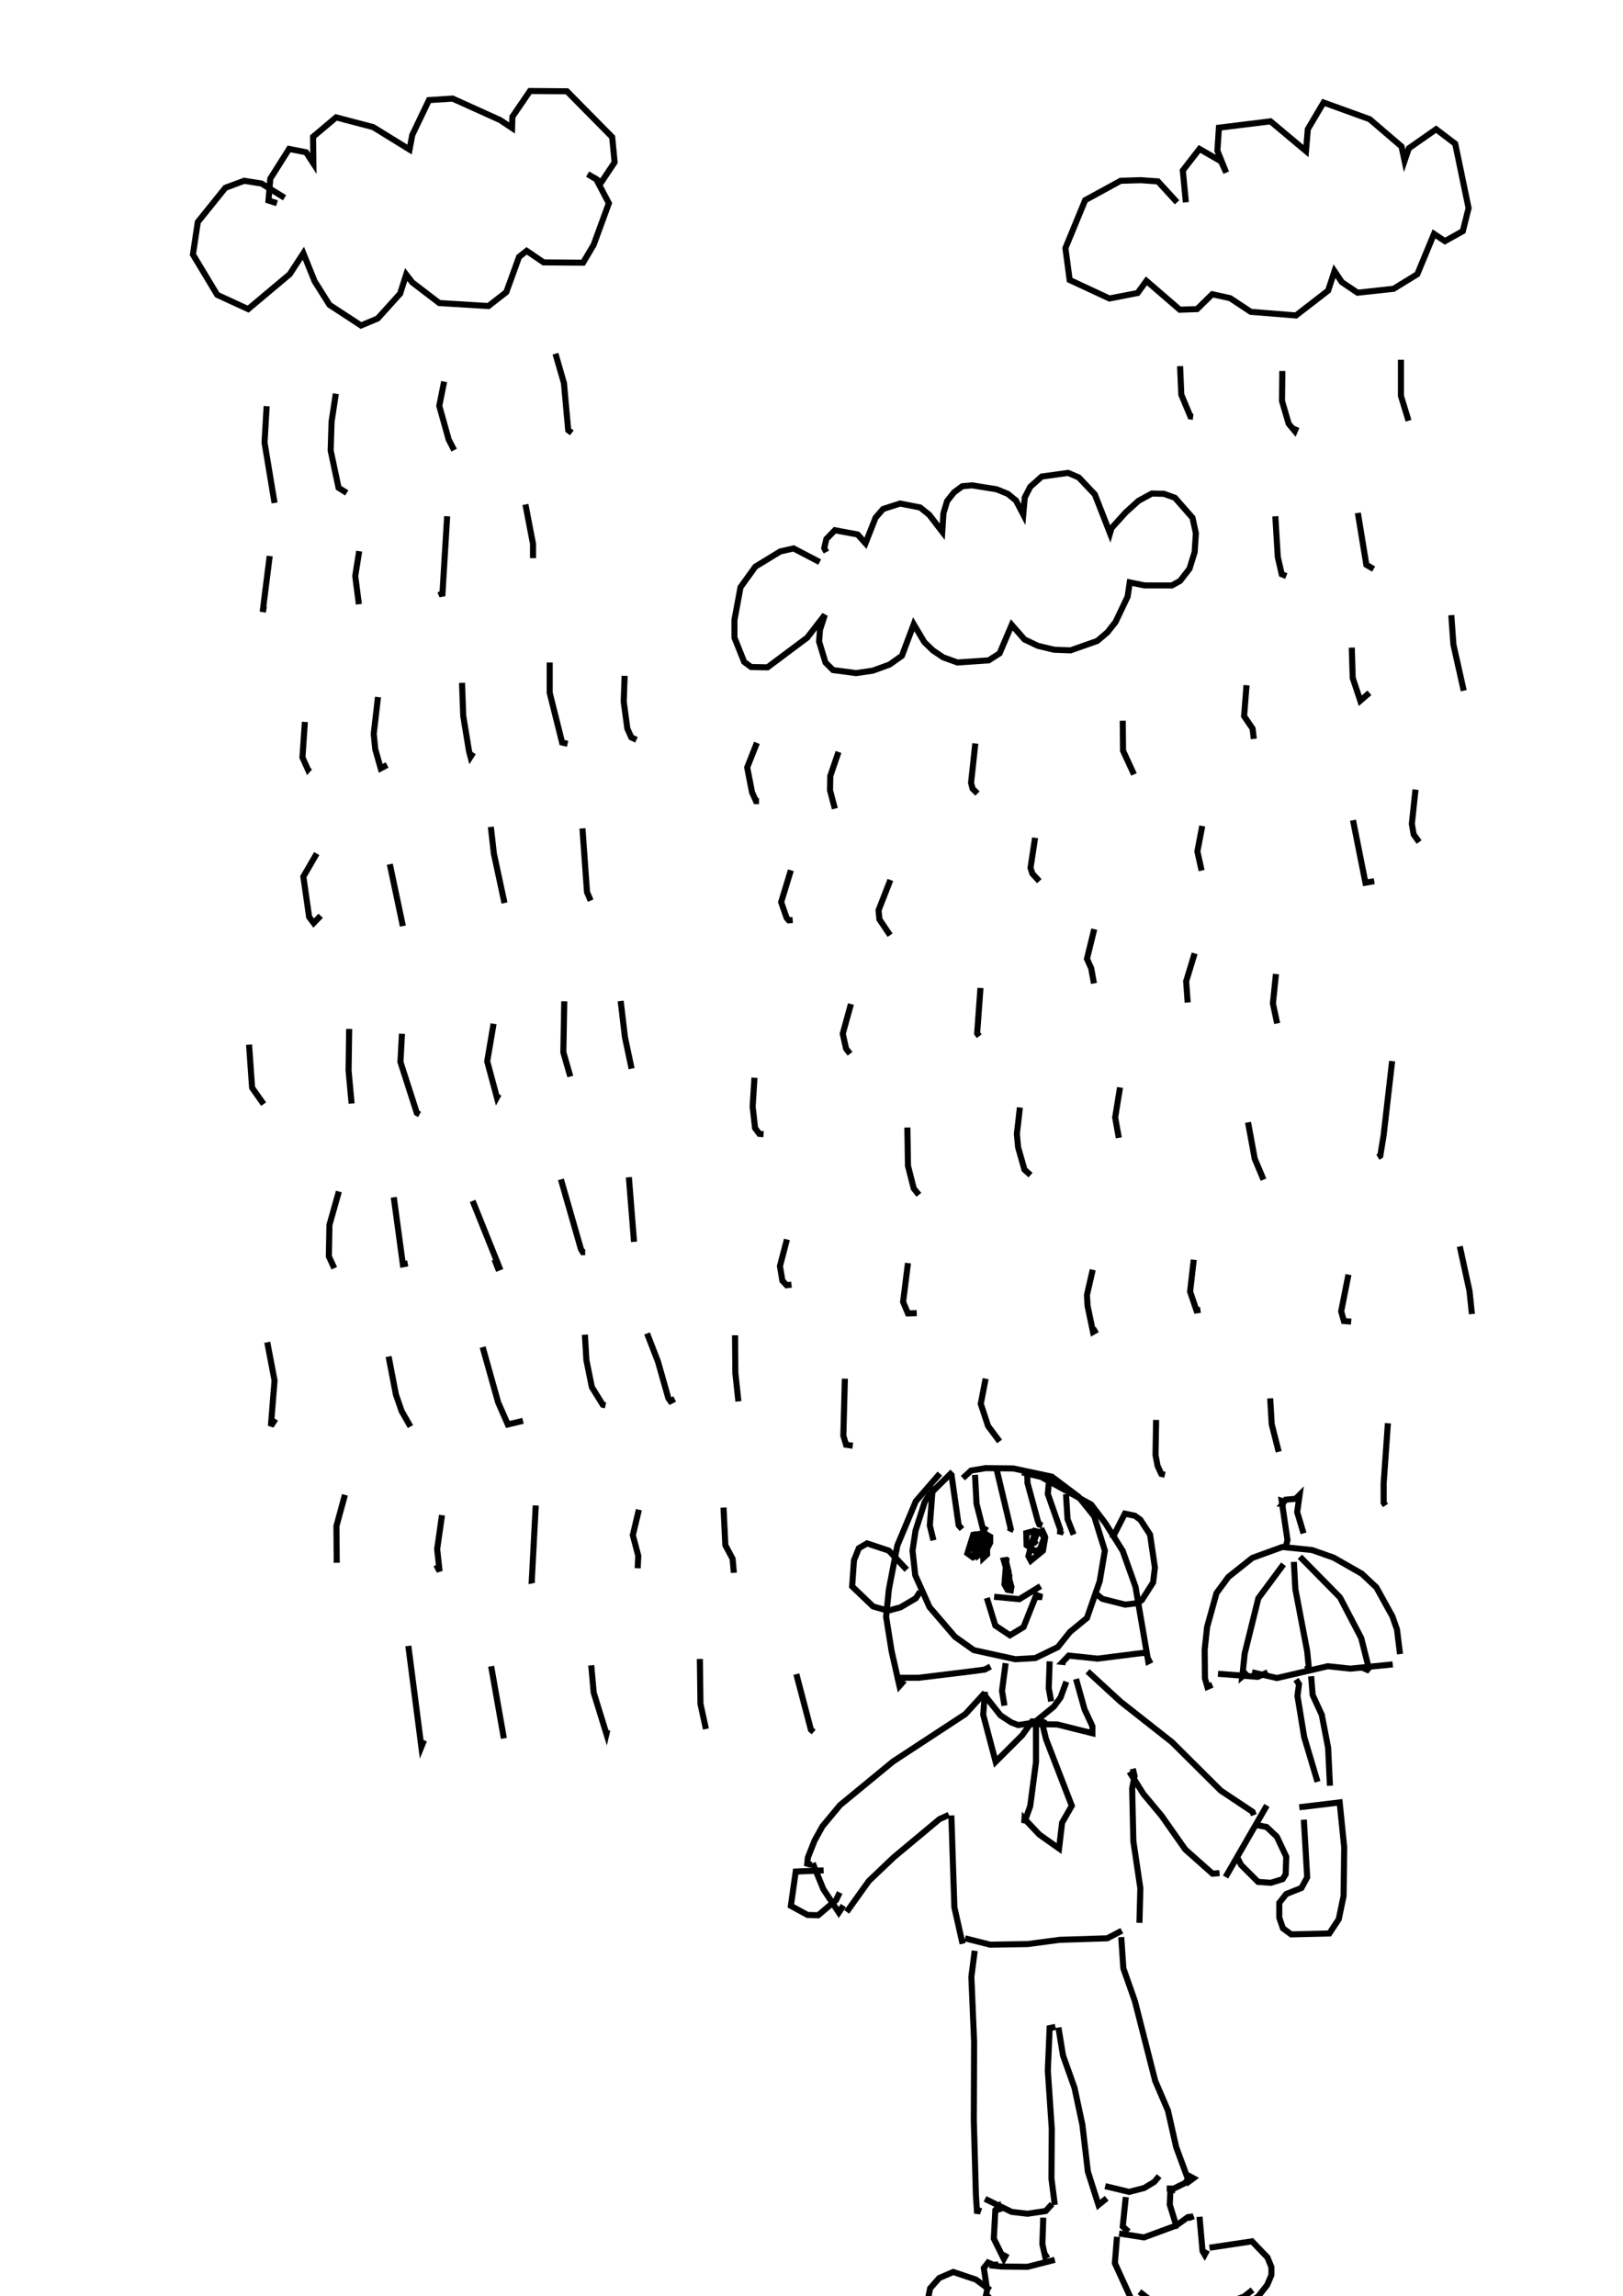 <?xml version="1.0" encoding="utf-8"?>
<!-- Generator: Adobe Illustrator 26.2.1, SVG Export Plug-In . SVG Version: 6.00 Build 0)  -->
<svg version="1.1" xmlns="http://www.w3.org/2000/svg" xmlns:xlink="http://www.w3.org/1999/xlink" x="0px" y="0px"
	 viewBox="0 0 535 757" style="enable-background:new 0 0 535 757;" xml:space="preserve">
<style type="text/css">
	.st0{fill:#FFFFFF;}
	.st1{fill:none;stroke:#000000;stroke-width:2;}
</style>
<g id="레이어_1" xmlns:ev="http://www.w3.org/2001/xml-events">
	<rect class="st0" width="535" height="757"/>
	<rect class="st0" width="535" height="757"/>
</g>
<g id="_x31_26-사람">
	<g>
		<polyline class="st1" points="314,485.2 306.2,492.9 304.8,495.2 301.8,504.6 300.8,511.2 301.7,519.3 306.4,529.8 314.8,539.6 
			321,544 334.7,547 341.3,546.6 348.7,543 352.7,538 358.3,533.4 362.5,521.3 364.2,511.2 360.7,499.9 355.5,493.4 346.7,486.8 
			334,484.1 324.9,484 320.1,484.8 317.4,487.3 		"/>
		<polyline class="st1" points="366.6,507.2 370.8,499 374.1,499.7 375.9,501 379.1,505.9 380.7,516.8 380.1,521.7 376.4,527.5 
			374.9,528.5 370.9,529 363.4,527.1 361.4,525.5 		"/>
		<polyline class="st1" points="298.9,517.5 293,511.2 285.8,508.8 283.1,510.4 281.5,514.4 280.9,523 287.8,529.6 292.7,531 
			296.8,529.9 301.9,526.9 303.3,524.7 		"/>
		<polyline class="st1" points="325.3,526.8 328.1,535.9 332.9,539.1 337.4,536.4 341.6,525.8 343.5,526.5 341.5,526.5 		"/>
		<polyline class="st1" points="341.5,503.8 339,513 339.8,514.5 343.8,511.2 344.5,507 342.8,505.1 341,504.7 338.3,505.4 
			338.4,509.4 341.3,511.4 342.8,510.7 344.4,506.4 343.6,504.7 341.8,505.4 340.6,509 341.7,507.8 		"/>
		<polyline class="st1" points="323.7,505.4 324.1,513.6 325.4,512.4 325.3,508.4 323.4,505.6 320.8,506 318.9,512.1 320.7,513.4 
			322.7,512.5 323.7,506.4 		"/>
		<line class="st1" x1="321" y1="507" x2="320.5" y2="506.5"/>
		<polyline class="st1" points="331.8,513.5 331.1,522.3 332.1,524.1 333.2,524.3 333.4,523.1 330.9,514.4 331.5,514.3 332.5,518.3 
			332.7,522.6 332.7,519 		"/>
		<polyline class="st1" points="325.3,508.9 324,507.8 322.5,510.7 323,511.7 325.3,511.4 325.7,508.6 322.8,505.8 321.4,505.9 
			321,507.3 322.1,510.9 324.7,511.9 326.4,508.6 326.4,506.6 324.2,505.3 322.4,510.5 322.8,512.3 324.6,511.2 325.1,509.1 
			323.4,506.3 321,507.4 320.4,508.8 321.4,512 324.1,511.7 325,509.8 325,507 323,507.4 321.9,510.9 322.4,512.8 323.5,511.9 
			323.7,510.2 322.8,507.1 322.5,508.9 326.2,509.7 		"/>
		<polyline class="st1" points="331.5,548.3 330.3,557.4 331.1,562.3 		"/>
		<polyline class="st1" points="346,547.7 345.7,556.5 346.5,560.9 		"/>
		<polyline class="st1" points="324.6,558.9 329.8,565.5 333.3,567.8 335.6,568.7 340.9,567.9 347.4,562.6 349.6,559.6 351.5,554.4 
					"/>
		<polyline class="st1" points="354.7,553.5 357.5,563.5 360.1,569.1 360.1,571.4 348.5,568.5 341.1,568.4 343.3,566.8 		"/>
		<polyline class="st1" points="340.9,567.5 340.2,567.5 337,572 328.2,580.8 324.1,565.3 324.7,557.7 		"/>
		<polyline class="st1" points="324.7,558 318.2,565.1 294.4,580.7 276.9,595.1 271.1,602.1 268.5,606.8 266.3,612.4 266.1,614.4 
			267.5,614.8 		"/>
		<polyline class="st1" points="267.9,614.2 271.4,622.8 276.5,630.5 278,628.2 		"/>
		<polyline class="st1" points="279.1,630.3 286.4,620.1 294.6,612.3 309.7,599.7 312.8,598.3 		"/>
		<polyline class="st1" points="313.6,598.5 314.6,628.8 317.3,640.8 		"/>
		<polyline class="st1" points="318.1,639 326.4,641.1 338.8,640.9 349.3,639.5 365,639 369.8,636.5 		"/>
		<polyline class="st1" points="375.6,633.9 375.9,622.5 373.6,607 373.2,589.6 374,585.5 373.4,583.1 		"/>
		<polyline class="st1" points="358.5,551 369.4,561 386.3,574.3 402.4,590.3 412.9,597.3 413.3,598.4 		"/>
		<polyline class="st1" points="372.3,584.1 376.9,591.4 382.9,598.6 390.7,609.7 399.7,617.7 402,617.5 		"/>
		<line class="st1" x1="404" y1="618.8" x2="417.6" y2="595.2"/>
		<polyline class="st1" points="413.9,601.6 417.5,602.3 420.9,605.5 424,612.1 423.8,617.9 422.8,619.5 418.9,620.7 414.7,620.4 
			409.1,614.8 407.9,612.4 		"/>
		<polyline class="st1" points="271.5,616.6 262.3,617 260.7,628.3 266.2,631.3 269.7,631.4 275.6,626.4 276.8,623.9 		"/>
		<polyline class="st1" points="321.3,643.1 320.2,651.7 321.1,673.1 321,699 321.7,723.7 322.1,729.7 322.8,727.7 		"/>
		<polyline class="st1" points="324.7,724.9 333.5,729.2 338.7,729.8 344.7,728.9 346.8,726.6 		"/>
		<polyline class="st1" points="347.7,726.9 346.6,718.2 346.7,701.7 345.4,682.6 346,668.6 347.9,668.2 		"/>
		<polyline class="st1" points="348.9,668.4 350.4,677.6 354.2,688.3 356.8,700.5 358.6,715.9 362.1,726.9 364.8,724.7 		"/>
		<polyline class="st1" points="364.3,720.7 372.2,722.6 377.2,721.3 380.5,719.3 382.1,717.4 		"/>
		<polyline class="st1" points="369.6,638.6 370.3,648.9 374.1,659.7 380.8,686 385,695.8 387.7,707.8 391.9,719.2 393.4,718.1 
			392.3,717.5 390.6,719.7 386.9,721.5 384.6,721.5 		"/>
		<polyline class="st1" points="387.3,722 385.8,722.1 385.6,726.8 387.6,733.3 387.3,734.6 		"/>
		<polyline class="st1" points="371.1,724.3 370.1,734 372,735.7 		"/>
		<polyline class="st1" points="368.9,736.3 377.1,737.6 387.7,733.7 391.6,730.9 392.5,730.8 392.9,731.9 		"/>
		<polyline class="st1" points="395.4,730.8 396.4,742.1 397.1,743.3 397.9,741.8 		"/>
		<polyline class="st1" points="398.7,741 412.7,738.9 417.8,744.2 419.1,747.4 419.1,750 417.7,753.3 414.7,757.1 412.3,758.7 
			403,761.7 383.2,762.1 381.2,761.1 382.2,759.7 		"/>
		<polyline class="st1" points="368.2,737.4 367.5,746.1 373.3,758.8 373.6,756.9 		"/>
		<polyline class="st1" points="329.9,729.2 329.3,727.4 328.1,728.6 327.6,738 330.9,744.7 331.9,742.9 		"/>
		<polyline class="st1" points="343.9,731.1 343.6,739.8 344.5,743.8 345.6,743.1 		"/>
		<polyline class="st1" points="347.7,745 338.7,747.3 330.1,747.2 326.2,746.8 329.1,746.5 		"/>
		<polyline class="st1" points="327.6,746.7 325.7,745.9 324.3,747.7 325.4,754.9 324.7,758.2 326.5,756.5 		"/>
		<polyline class="st1" points="326.4,755 321.7,751.5 314.2,749 309.6,751 306.6,754.4 306.1,756.9 309.5,764.2 320.1,768.1 
			337.1,769.8 346,767.5 352.2,763.3 		"/>
		<polyline class="st1" points="307.5,489.9 306.5,502.9 307.7,507.8 		"/>
		<polyline class="st1" points="313.6,485.9 316,502.8 317.1,504.1 		"/>
		<polyline class="st1" points="321.4,486.2 321.9,495.7 324.2,504.8 325.1,503.2 		"/>
		<polyline class="st1" points="328.5,484.3 333.2,504.1 332.8,504.9 		"/>
		<polyline class="st1" points="338.6,485.4 338.7,488.9 342.1,501.4 342.6,502.6 343.6,502.9 		"/>
		<polyline class="st1" points="345.9,487 345.4,492.5 349.5,504.2 349.4,505.8 349.9,504.6 		"/>
		<polyline class="st1" points="351.4,492.6 351.9,500.8 353.9,505.9 		"/>
		<polyline class="st1" points="309.8,485.8 301.9,494.9 295.8,509.5 293,524 292.1,533 293.9,544.3 296.5,555.8 298.1,554 		"/>
		<polyline class="st1" points="296.1,554.1 296,553.1 302.9,553.1 320.1,551 324.6,550.4 326.5,549.4 		"/>
		<polyline class="st1" points="336.9,485.4 343.2,486.9 359.7,496 364.4,502.2 370.1,511.3 374.3,523.1 378.5,547.7 379.7,547.1 		
			"/>
		<polyline class="st1" points="378.7,545.3 376.9,544.9 361.8,546.8 352.3,545.8 350.3,547.9 351.3,548 		"/>
		<polyline class="st1" points="327.7,526.4 336,527.2 343,522.9 		"/>
		<polyline class="st1" points="341.5,566.8 341.5,580.9 339.6,595.4 337.6,601 337.7,599.6 342.6,604.8 349.1,609.4 350.1,600.9 
			353.3,595.3 344.8,573.3 343.4,567.5 344.8,568.1 		"/>
		<polyline class="st1" points="375.6,755.5 382.8,761.1 384.2,761.5 395.2,761.2 402.1,760.1 410.1,757.1 412.9,754.9 		"/>
	</g>
</g>
<g id="_x31_26-우산">
	<g>
		<polyline class="st1" points="429.8,599.9 430.9,618.9 429,622.4 424,624.4 421.7,627.3 421.7,632.2 422.9,635.7 425.6,637.7 
			438.2,637.4 441.3,632.7 442.9,625 443.1,609 441.6,594.2 428.3,595.8 		"/>
		<polyline class="st1" points="434.3,587.4 429.9,572.6 427.7,559.1 428.2,555.2 427.2,553.7 		"/>
		<polyline class="st1" points="438.4,588.7 437.8,576.2 435.7,565.3 432.7,558.8 432.2,552.6 		"/>
		<polyline class="st1" points="412.7,551.3 420.9,553.2 437.7,549.3 445.1,550.1 459.1,548.7 		"/>
		<polyline class="st1" points="461.5,545.3 460.5,537.2 459,532.9 453.7,523.3 448.9,518.8 439.6,513.5 432.5,511 422.7,510 
			412.8,513.6 404.9,519.9 401,525.2 397.9,536.4 397.1,543.9 397.2,553.3 398,556.1 399.6,555.4 		"/>
		<polyline class="st1" points="423.1,515.7 414.8,526.9 410.3,545.1 409.5,552.7 411.3,551.2 		"/>
		<polyline class="st1" points="426.5,514.9 427,523.9 430.9,544.4 431.6,551.5 430.9,549.1 		"/>
		<polyline class="st1" points="428.5,513.2 441.7,526.6 448.7,540 451.2,549.9 450.7,550.5 449.1,549.8 		"/>
		<polyline class="st1" points="424,509.3 424.4,507.7 422.5,494.8 424,495.3 		"/>
		<polyline class="st1" points="423.8,495.7 422.8,495.7 423.8,494.4 427.1,494.1 428.4,492.8 427.6,498.5 429.7,505.5 		"/>
		<polyline class="st1" points="401.5,551.8 414.6,552.8 417.9,551.3 		"/>
	</g>
</g>
<g id="_x31_26-비">
	<g>
		<polyline class="st1" points="249.5,244.9 246.3,253 247.9,261.2 249.2,264.1 250.2,264.1 		"/>
		<polyline class="st1" points="276.4,247.9 273.7,255.8 273.6,260.5 275.2,266.6 		"/>
		<polyline class="st1" points="260.7,286.9 257.5,297.4 259.3,302.6 260,303.4 261.3,303.3 		"/>
		<polyline class="st1" points="293.5,290.1 289.6,300.1 289.9,303.1 293.4,308.3 		"/>
		<polyline class="st1" points="280.5,331 277.8,340.8 278.9,345.7 280.2,347.4 		"/>
		<polyline class="st1" points="323.2,325.7 322.1,340.7 322.8,341.6 		"/>
		<polyline class="st1" points="321.5,245.1 320.1,258.1 320.6,260 322.2,261.6 		"/>
		<polyline class="st1" points="341.2,276.2 339.7,286.1 340.3,288 342.6,290.5 		"/>
		<polyline class="st1" points="360.7,306.3 358.3,316.1 359.7,319.2 360.6,324.2 		"/>
		<polyline class="st1" points="370.1,237.6 370.2,247.5 373.8,255.3 		"/>
		<polyline class="st1" points="396.3,272.3 394.7,280.7 396.1,287 		"/>
		<polyline class="st1" points="393.8,314.3 391,323.5 391.5,330.5 		"/>
		<polyline class="st1" points="369.2,358.5 367.6,368.4 368.8,375.1 		"/>
		<polyline class="st1" points="336.2,365.1 335.2,373.8 335.6,378.2 337.7,385.6 339.7,387.4 		"/>
		<polyline class="st1" points="299.1,371.7 299.3,384.3 301.2,391.8 302.9,393.9 		"/>
		<polyline class="st1" points="248.7,355.3 248.1,364.8 248.9,371.9 250.3,373.8 251.7,373.9 		"/>
		<polyline class="st1" points="259.4,408.6 257.1,417.4 257.9,422.2 259.3,423.7 260.9,423.5 		"/>
		<polyline class="st1" points="299.3,416.4 297.7,429.2 299.3,433 302.2,432.9 		"/>
		<polyline class="st1" points="360.2,418.6 358.3,426.9 358.5,430.5 360.3,439.1 361.7,438.3 		"/>
		<polyline class="st1" points="393.5,415.3 392.3,425.8 394.4,432 395.7,431.8 		"/>
		<polyline class="st1" points="411.4,370 413.6,382 416.5,388.9 		"/>
		<polyline class="st1" points="420.6,321.1 419.6,330.8 421,337.4 		"/>
		<polyline class="st1" points="410.9,225.9 410.1,236.1 412.9,240.2 413.3,243.6 		"/>
		<polyline class="st1" points="389,120.7 389.4,130.1 392.4,137.3 393.3,137.4 		"/>
		<polyline class="st1" points="422.7,122.3 422.6,132.2 424.8,139.7 426.8,142.1 427.4,140.7 		"/>
		<polyline class="st1" points="461.8,118.6 461.8,130.5 464.3,138.7 		"/>
		<polyline class="st1" points="420.4,170.2 421.2,183.6 422.5,189.3 424,189.9 		"/>
		<polyline class="st1" points="447.6,169.1 450.4,186.2 452.8,187.6 		"/>
		<polyline class="st1" points="445.6,213.5 445.9,223.5 448.4,231 451.4,228.4 		"/>
		<polyline class="st1" points="478.4,202.8 479.1,212.5 482.5,227.7 		"/>
		<polyline class="st1" points="466.6,260.3 465.4,271.6 466,275.1 467.8,277.6 		"/>
		<polyline class="st1" points="446,270.4 450.1,291 453,290.5 		"/>
		<polyline class="st1" points="87.9,133.9 87.2,145.9 90.5,165.8 		"/>
		<polyline class="st1" points="110.7,129.8 109.3,139 109,148.5 111.6,160.8 114.3,162.5 		"/>
		<polyline class="st1" points="146.4,125.8 144.8,133.8 147.9,144.9 149.7,148.4 		"/>
		<polyline class="st1" points="183.1,116.6 185.9,126.3 187.3,141.8 188.5,142.7 		"/>
		<polyline class="st1" points="173.2,166.3 175.7,179.3 175.7,184 		"/>
		<polyline class="st1" points="147.4,170.2 145.8,196.5 145.1,194.9 		"/>
		<polyline class="st1" points="118.4,181.7 117.1,189.9 118.3,199.2 		"/>
		<polyline class="st1" points="88.9,183.3 86.7,200.8 87.8,201 		"/>
		<polyline class="st1" points="100.5,238 99.7,249.7 101.5,253.7 102.1,253 		"/>
		<polyline class="st1" points="124.6,229.8 123.2,241.9 123.7,247 125.5,253.3 127.6,252.2 		"/>
		<polyline class="st1" points="152.3,225.1 152.7,236 154.6,247.6 155.1,249.5 156,248.1 		"/>
		<polyline class="st1" points="181.2,218.4 181.2,228.4 185.3,244.8 187.1,245.2 		"/>
		<polyline class="st1" points="205.9,222.8 205.6,231.3 206.8,240.2 208.1,243.1 209.8,243.9 		"/>
		<polyline class="st1" points="192,273.1 193.5,294.1 194.7,296.9 		"/>
		<polyline class="st1" points="161.8,272.6 162.8,281.4 166.3,297.7 		"/>
		<line class="st1" x1="128.5" y1="284.9" x2="132.8" y2="305.3"/>
		<polyline class="st1" points="104.4,281.4 100,289 101.9,302.3 103.4,304.3 105.7,301.9 		"/>
		<polyline class="st1" points="115.1,339.2 114.9,352.9 115.9,363.8 		"/>
		<polyline class="st1" points="132.5,340.8 132,350.1 137.4,366.9 138.3,367.4 		"/>
		<polyline class="st1" points="162.7,337.5 160.6,349.9 163.8,361.8 164.4,360.7 		"/>
		<polyline class="st1" points="186,330.1 185.7,346.9 188,354.9 		"/>
		<polyline class="st1" points="204.6,330 206,341.9 208.2,352.3 		"/>
		<polyline class="st1" points="82.1,344.4 83.1,358.6 86.9,364 		"/>
		<polyline class="st1" points="111.7,392.8 108.6,403.8 108.4,414.2 110.2,418.1 		"/>
		<polyline class="st1" points="129.8,394.7 132.8,416.8 134.4,416.5 		"/>
		<polyline class="st1" points="155.8,395.9 164.6,417.8 164.1,418 163,415.2 		"/>
		<polyline class="st1" points="184.9,388.8 191.5,411.8 192.1,412.8 192.9,412.8 		"/>
		<line class="st1" x1="207.3" y1="388.1" x2="209" y2="409.4"/>
		<polyline class="st1" points="128.1,447.2 130.5,459.7 132.4,465.2 135.3,470.3 		"/>
		<polyline class="st1" points="159.1,444.1 164.2,462.3 167.4,469.6 172.4,468.4 		"/>
		<polyline class="st1" points="192.8,440 193.3,448.4 195.1,457.3 198.7,463.1 199.6,463.3 		"/>
		<polyline class="st1" points="213.3,439.6 216.9,448.9 220.3,460.9 221,461.9 222.4,461.2 		"/>
		<polyline class="st1" points="242.3,440.2 242.4,452.6 243.4,462 		"/>
		<polyline class="st1" points="278.5,454.5 278,473.3 278.9,476.3 281.1,476.6 		"/>
		<polyline class="st1" points="324.9,454.5 323.3,462.8 325.7,470.1 329.5,475.2 		"/>
		<polyline class="st1" points="381.1,468.1 380.9,479.7 381.6,483.3 382.8,485.9 384,486.2 		"/>
		<polyline class="st1" points="418.7,461 419.2,469.5 421.5,478.6 		"/>
		<polyline class="st1" points="238.5,497 239.1,509.4 241.5,513.9 241.9,518.5 		"/>
		<polyline class="st1" points="210.6,497.7 208.6,506.1 210.4,512.9 210.2,517 		"/>
		<polyline class="st1" points="176.6,496.3 175.3,521 176.2,520.8 		"/>
		<polyline class="st1" points="145.7,499.5 144.1,510.7 144.9,518 143.8,515.9 		"/>
		<polyline class="st1" points="113.7,492.8 110.9,503.1 111,515.2 		"/>
		<polyline class="st1" points="88.1,442.5 90.5,455.1 89.3,470.1 90.8,467.8 		"/>
		<polyline class="st1" points="134.6,542.6 138.9,575.9 139.8,573.7 		"/>
		<line class="st1" x1="161.9" y1="549.3" x2="166.1" y2="573.1"/>
		<polyline class="st1" points="194.9,549 195.7,558 199.9,571.6 200.2,570.3 		"/>
		<polyline class="st1" points="230.7,546.9 230.9,561.7 232.7,570 		"/>
		<polyline class="st1" points="262.5,551.9 267.3,570.2 268.2,571 		"/>
		<polyline class="st1" points="457.5,469.2 456.1,489.1 456.1,495.4 456.7,496.3 		"/>
		<polyline class="st1" points="444.5,420.2 442.1,432.3 443,435.5 445.4,435.7 		"/>
		<polyline class="st1" points="481.2,410.9 484.4,425.6 485.2,433.2 		"/>
		<polyline class="st1" points="458.9,349.8 456.1,374.2 455,381 454.2,381.5 		"/>
	</g>
</g>
<g id="_x31_26-구름-1">
	<g>
		<polyline class="st1" points="270.2,185.3 261.6,180.8 257.2,181.8 249,186.8 244.1,193.6 242.1,204.4 242.1,210.2 245.3,218.2 
			247.6,219.9 253,220 266.1,210.2 271.9,202.7 270.3,207.6 270,211.5 272.1,218.4 274.6,220.9 282.2,221.9 287.7,221.1 
			293.2,219.1 297.3,216.2 301.2,205.8 304.7,211.7 307.5,214.4 310.9,216.7 315.6,218.4 325.9,217.7 329.5,215.4 333.5,206 
			337.7,210.8 342.1,212.9 347.5,214.2 352.9,214.4 361.7,211.3 365,208.5 367.7,205.1 371.7,196.7 372.4,192 377.3,193 386.3,193 
			389,191.5 392.1,187.5 393.8,182 394.2,175.8 393.1,170.7 387.3,164.1 383.7,162.8 379.7,162.7 375.3,165.1 371.1,168.9 
			366.4,174.1 365.9,175.8 360.9,163 355.6,157.4 352.1,155.9 343.4,157.1 339.6,160.5 337.8,164 337.3,169.6 334.9,165 
			332.2,162.8 328.5,161.3 320.4,160 317.2,160.3 314.5,162.3 312.2,165.2 311,169.2 310.6,175.3 306.3,169.7 303.3,167.3 
			296.7,166 291.1,167.8 288.6,170.7 285.3,179.1 282.7,176.2 275.2,174.8 272.4,177.7 271.7,180.7 272.4,182 		"/>
	</g>
</g>
<g id="_x31_26-구름-2">
	<g>
		<polyline class="st1" points="93.8,65.2 86.2,60.5 80.5,59.6 74.3,61.9 65.2,73.2 63.6,83.9 71.6,97.2 81.8,101.9 95.5,90.4 
			100,83.5 103.7,92.7 108.6,100.5 119,107.3 124.5,105 131.9,96.8 133.9,90.5 135.9,93.1 144.8,99.9 161,100.9 166.9,96.3 
			171.1,84.7 173.6,82.7 179.2,86.5 192.2,86.6 195.7,80.7 200.7,67 196.5,59 193.7,57.4 198.2,60.1 202.6,53.5 201.8,45.2 
			186.9,30.1 174.7,30 168.9,38.5 168.8,42.2 164.9,39.6 149.2,32.5 141.4,33 135.9,44.5 135,49.3 123,41.9 110.8,38.7 103.2,45.1 
			103.3,53.9 100.9,50.2 95.3,49.1 89.1,58.9 88.5,66.1 91.3,67 		"/>
	</g>
</g>
<g id="_x31_26-구름-3">
	<g>
		<polyline class="st1" points="388,66.7 381.7,59.8 376,59.4 369.4,59.6 357.7,66 351.2,81.8 352.6,92.3 365.7,98.4 375,96.6 
			377.9,92.6 388.9,102.1 394.6,101.9 399.6,97 405.5,98.3 412.3,102.8 427.2,104 437.8,95.8 439.9,89.4 442.3,93 447.5,96.5 
			459.4,95.2 467.2,90.4 472.7,77.1 476.3,79.5 482.2,76.2 484.1,68.6 479.7,47.4 473.4,42.6 464.4,48.9 463,53 462,48.3 
			451.5,39.3 436.3,33.8 431.1,42.6 430.5,49.8 418.8,40 401.8,42.1 401.3,49.7 404.2,56.9 402.5,53.2 395.4,49.1 389.9,56.2 
			390.9,66.7 		"/>
	</g>
</g>
</svg>
